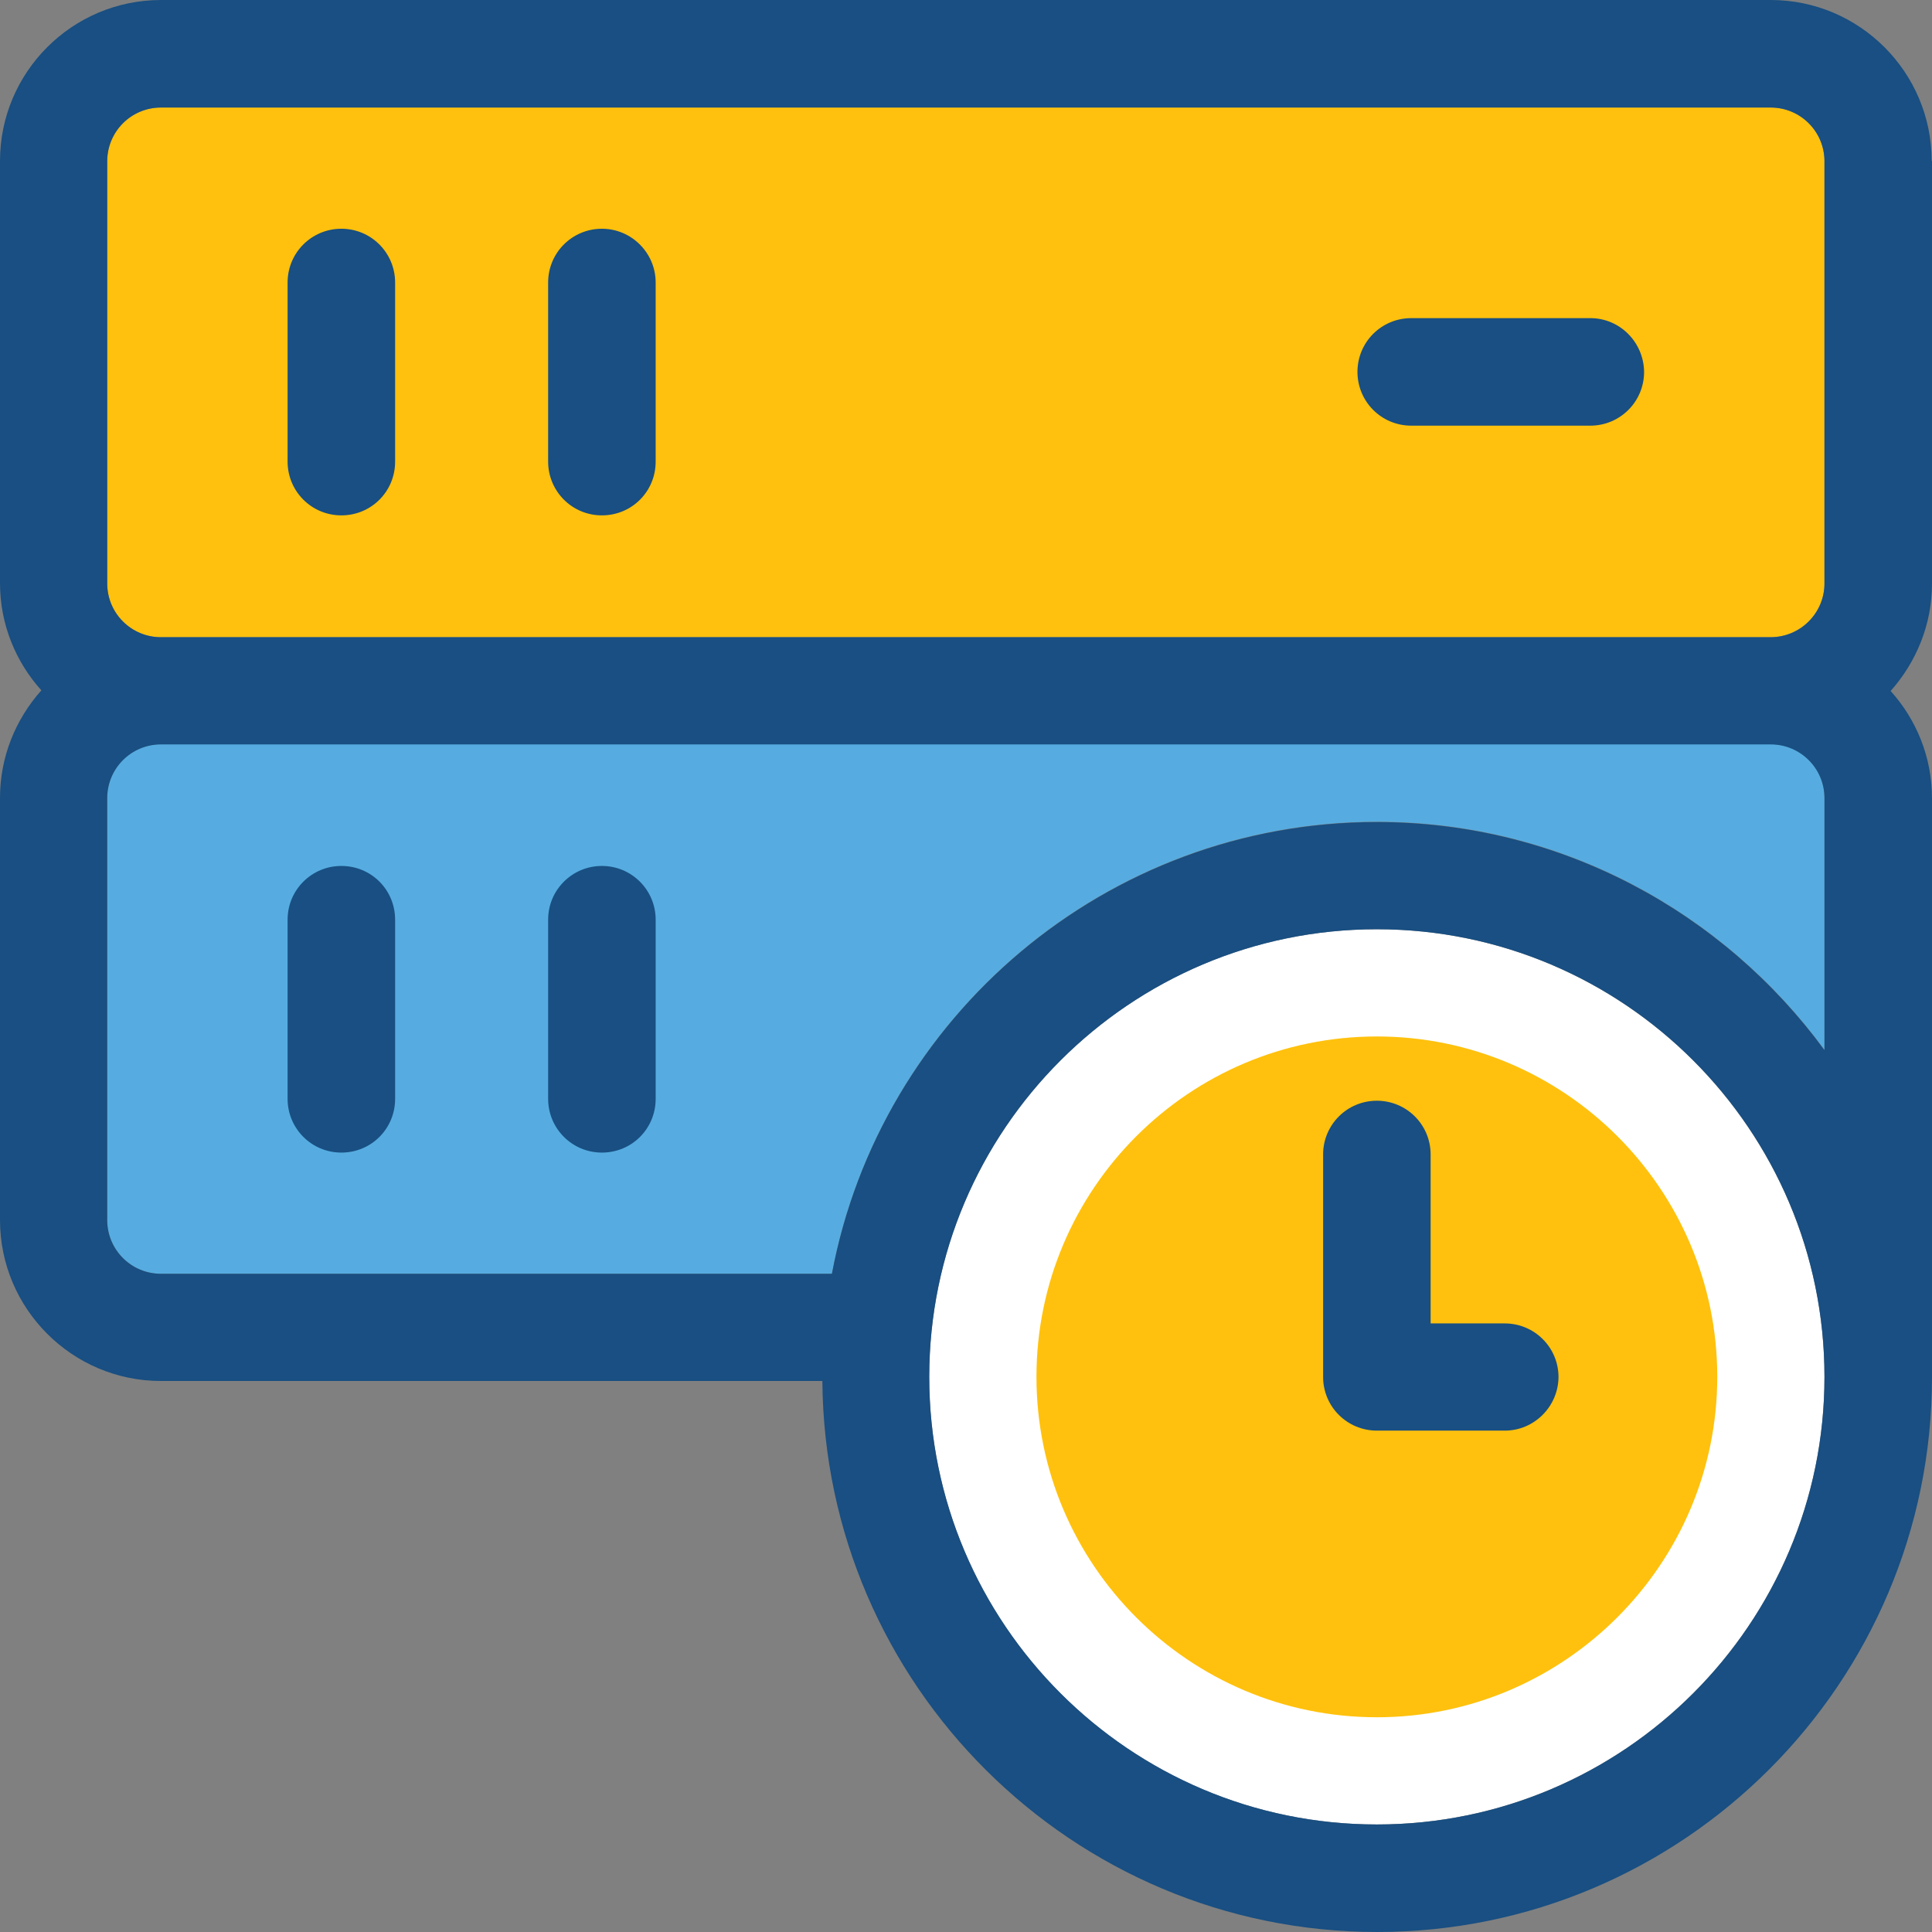 <?xml version="1.0" encoding="iso-8859-1"?>
<!-- Uploaded to: SVG Repo, www.svgrepo.com, Generator: SVG Repo Mixer Tools -->
<svg height="800px" width="800px" version="1.1" id="Layer_1" xmlns="http://www.w3.org/2000/svg" xmlns:xlink="http://www.w3.org/1999/xlink" 
	 viewBox="0 0 392.598 392.598" xml:space="preserve">
<rect x="0" y="0" width="392.598" height="392.598" fill="#808080" stroke="none"/>
<g>
	<path style="fill:#194F82;" d="M69.366,104.727c-6.012,0-10.925-4.848-10.925-10.925V57.406c0-6.012,4.848-10.925,10.925-10.925
		s10.925,4.848,10.925,10.925v36.396C80.291,99.814,75.442,104.727,69.366,104.727z"/>
	<path style="fill:#194F82;" d="M122.311,104.727c-6.012,0-10.925-4.848-10.925-10.925V57.406c0-6.012,4.848-10.925,10.925-10.925
		c6.077,0,10.925,4.848,10.925,10.925v36.396C133.236,99.814,128.323,104.727,122.311,104.727z"/>
	<path style="fill:#194F82;" d="M323.168,86.562h-36.396c-6.012,0-10.925-4.848-10.925-10.925c0-6.012,4.848-10.925,10.925-10.925
		h36.396c6.012,0,10.925,4.848,10.925,10.925C334.028,81.648,329.18,86.562,323.168,86.562z"/>
	<path style="fill:#194F82;" d="M69.366,234.149c-6.012,0-10.925-4.848-10.925-10.925v-36.396c0-6.012,4.848-10.925,10.925-10.925
		s10.925,4.848,10.925,10.925v36.396C80.291,229.236,75.442,234.149,69.366,234.149z"/>
	<path style="fill:#194F82;" d="M122.311,234.149c-6.012,0-10.925-4.848-10.925-10.925v-36.396c0-6.012,4.848-10.925,10.925-10.925
		c6.077,0,10.925,4.848,10.925,10.925v36.396C133.236,229.236,128.323,234.149,122.311,234.149z"/>
</g>
<path style="fill:#FFC10D;" d="M370.747,118.562V32.776c0-6.012-4.848-10.925-10.925-10.925H32.711
	c-6.012,0-10.925,4.848-10.925,10.925v85.786c0,6.012,4.848,10.925,10.925,10.925h327.111
	C365.834,129.422,370.747,124.574,370.747,118.562z"/>
<path style="fill:#56ACE0;" d="M279.79,166.982c37.301,0,70.4,18.295,90.958,46.352v-51.2c0-6.012-4.848-10.925-10.925-10.925
	H32.711c-6.012,0-10.925,4.848-10.925,10.925v85.786c0,6.012,4.848,10.925,10.925,10.925h136.339
	C178.877,206.61,224.776,166.982,279.79,166.982z"/>
<path style="fill:#FFFFFF;" d="M370.747,279.79c0-50.166-40.792-90.958-90.958-90.958s-90.958,40.792-90.958,90.958
	s40.792,90.958,90.958,90.958S370.747,329.956,370.747,279.79z"/>
<path style="fill:#FFC10D;" d="M279.79,348.962c-38.077,0-69.172-30.966-69.172-69.172c0-38.077,30.966-69.172,69.172-69.172
	c38.077,0,69.172,30.966,69.172,69.172C348.962,317.867,317.867,348.962,279.79,348.962z"/>
<g>
	<path style="fill:#194F82;" d="M305.778,290.715H279.79c-6.012,0-10.925-4.849-10.925-10.925v-45.188
		c0-6.012,4.848-10.925,10.925-10.925c6.012,0,10.925,4.848,10.925,10.925v34.327h15.063c6.012,0,10.925,4.848,10.925,10.925
		C316.638,285.802,311.79,290.715,305.778,290.715z"/>
	<path style="fill:#194F82;" d="M69.366,46.481c-6.012,0-10.925,4.848-10.925,10.925v36.396c0,6.012,4.848,10.925,10.925,10.925
		s10.925-4.848,10.925-10.925V57.406C80.291,51.394,75.442,46.481,69.366,46.481z"/>
	<path style="fill:#194F82;" d="M122.311,46.481c-6.012,0-10.925,4.848-10.925,10.925v36.396c0,6.012,4.848,10.925,10.925,10.925
		c6.077,0,10.925-4.848,10.925-10.925V57.406C133.236,51.394,128.323,46.481,122.311,46.481z"/>
	<path style="fill:#194F82;" d="M323.168,64.646h-36.396c-6.012,0-10.925,4.848-10.925,10.925c0,6.012,4.848,10.925,10.925,10.925
		h36.396c6.012,0,10.925-4.848,10.925-10.925C334.028,69.56,329.18,64.646,323.168,64.646z"/>
	<path style="fill:#194F82;" d="M69.366,175.968c-6.012,0-10.925,4.848-10.925,10.925v36.396c0,6.012,4.848,10.925,10.925,10.925
		s10.925-4.848,10.925-10.925v-36.396C80.291,180.816,75.442,175.968,69.366,175.968z"/>
	<path style="fill:#194F82;" d="M122.311,175.968c-6.012,0-10.925,4.848-10.925,10.925v36.396c0,6.012,4.848,10.925,10.925,10.925
		c6.077,0,10.925-4.848,10.925-10.925v-36.396C133.236,180.816,128.323,175.968,122.311,175.968z"/>
	<path style="fill:#194F82;" d="M392.533,32.711C392.533,14.675,377.859,0,359.822,0H32.711C14.675,0,0,14.675,0,32.711v85.786
		c0,8.339,3.168,15.968,8.404,21.786C3.168,146.166,0,153.794,0,162.133v85.786c0,18.036,14.675,32.711,32.711,32.711h134.4
		c0.453,61.802,50.877,111.968,112.743,111.968c62.19,0,112.743-50.618,112.743-112.743l0,0V162.198
		c0-8.339-3.168-15.968-8.404-21.786c5.172-5.818,8.404-13.446,8.404-21.786V32.711H392.533z M279.79,370.747
		c-50.166,0-90.958-40.792-90.958-90.958s40.792-90.958,90.958-90.958s90.958,40.792,90.958,90.958S329.956,370.747,279.79,370.747z
		 M370.747,213.398c-20.558-28.057-53.657-46.352-90.958-46.352c-55.014,0-100.913,39.628-110.739,91.798H32.711
		c-6.012,0-10.925-4.848-10.925-10.925v-85.721c0-6.012,4.848-10.925,10.925-10.925h327.111c6.012,0,10.925,4.848,10.925,10.925
		V213.398L370.747,213.398z M370.747,118.562c0,6.012-4.848,10.925-10.925,10.925H32.711c-6.012,0-10.925-4.848-10.925-10.925
		V32.776c0-6.012,4.848-10.925,10.925-10.925h327.111c6.012,0,10.925,4.848,10.925,10.925V118.562L370.747,118.562z"/>
</g>
</svg>
